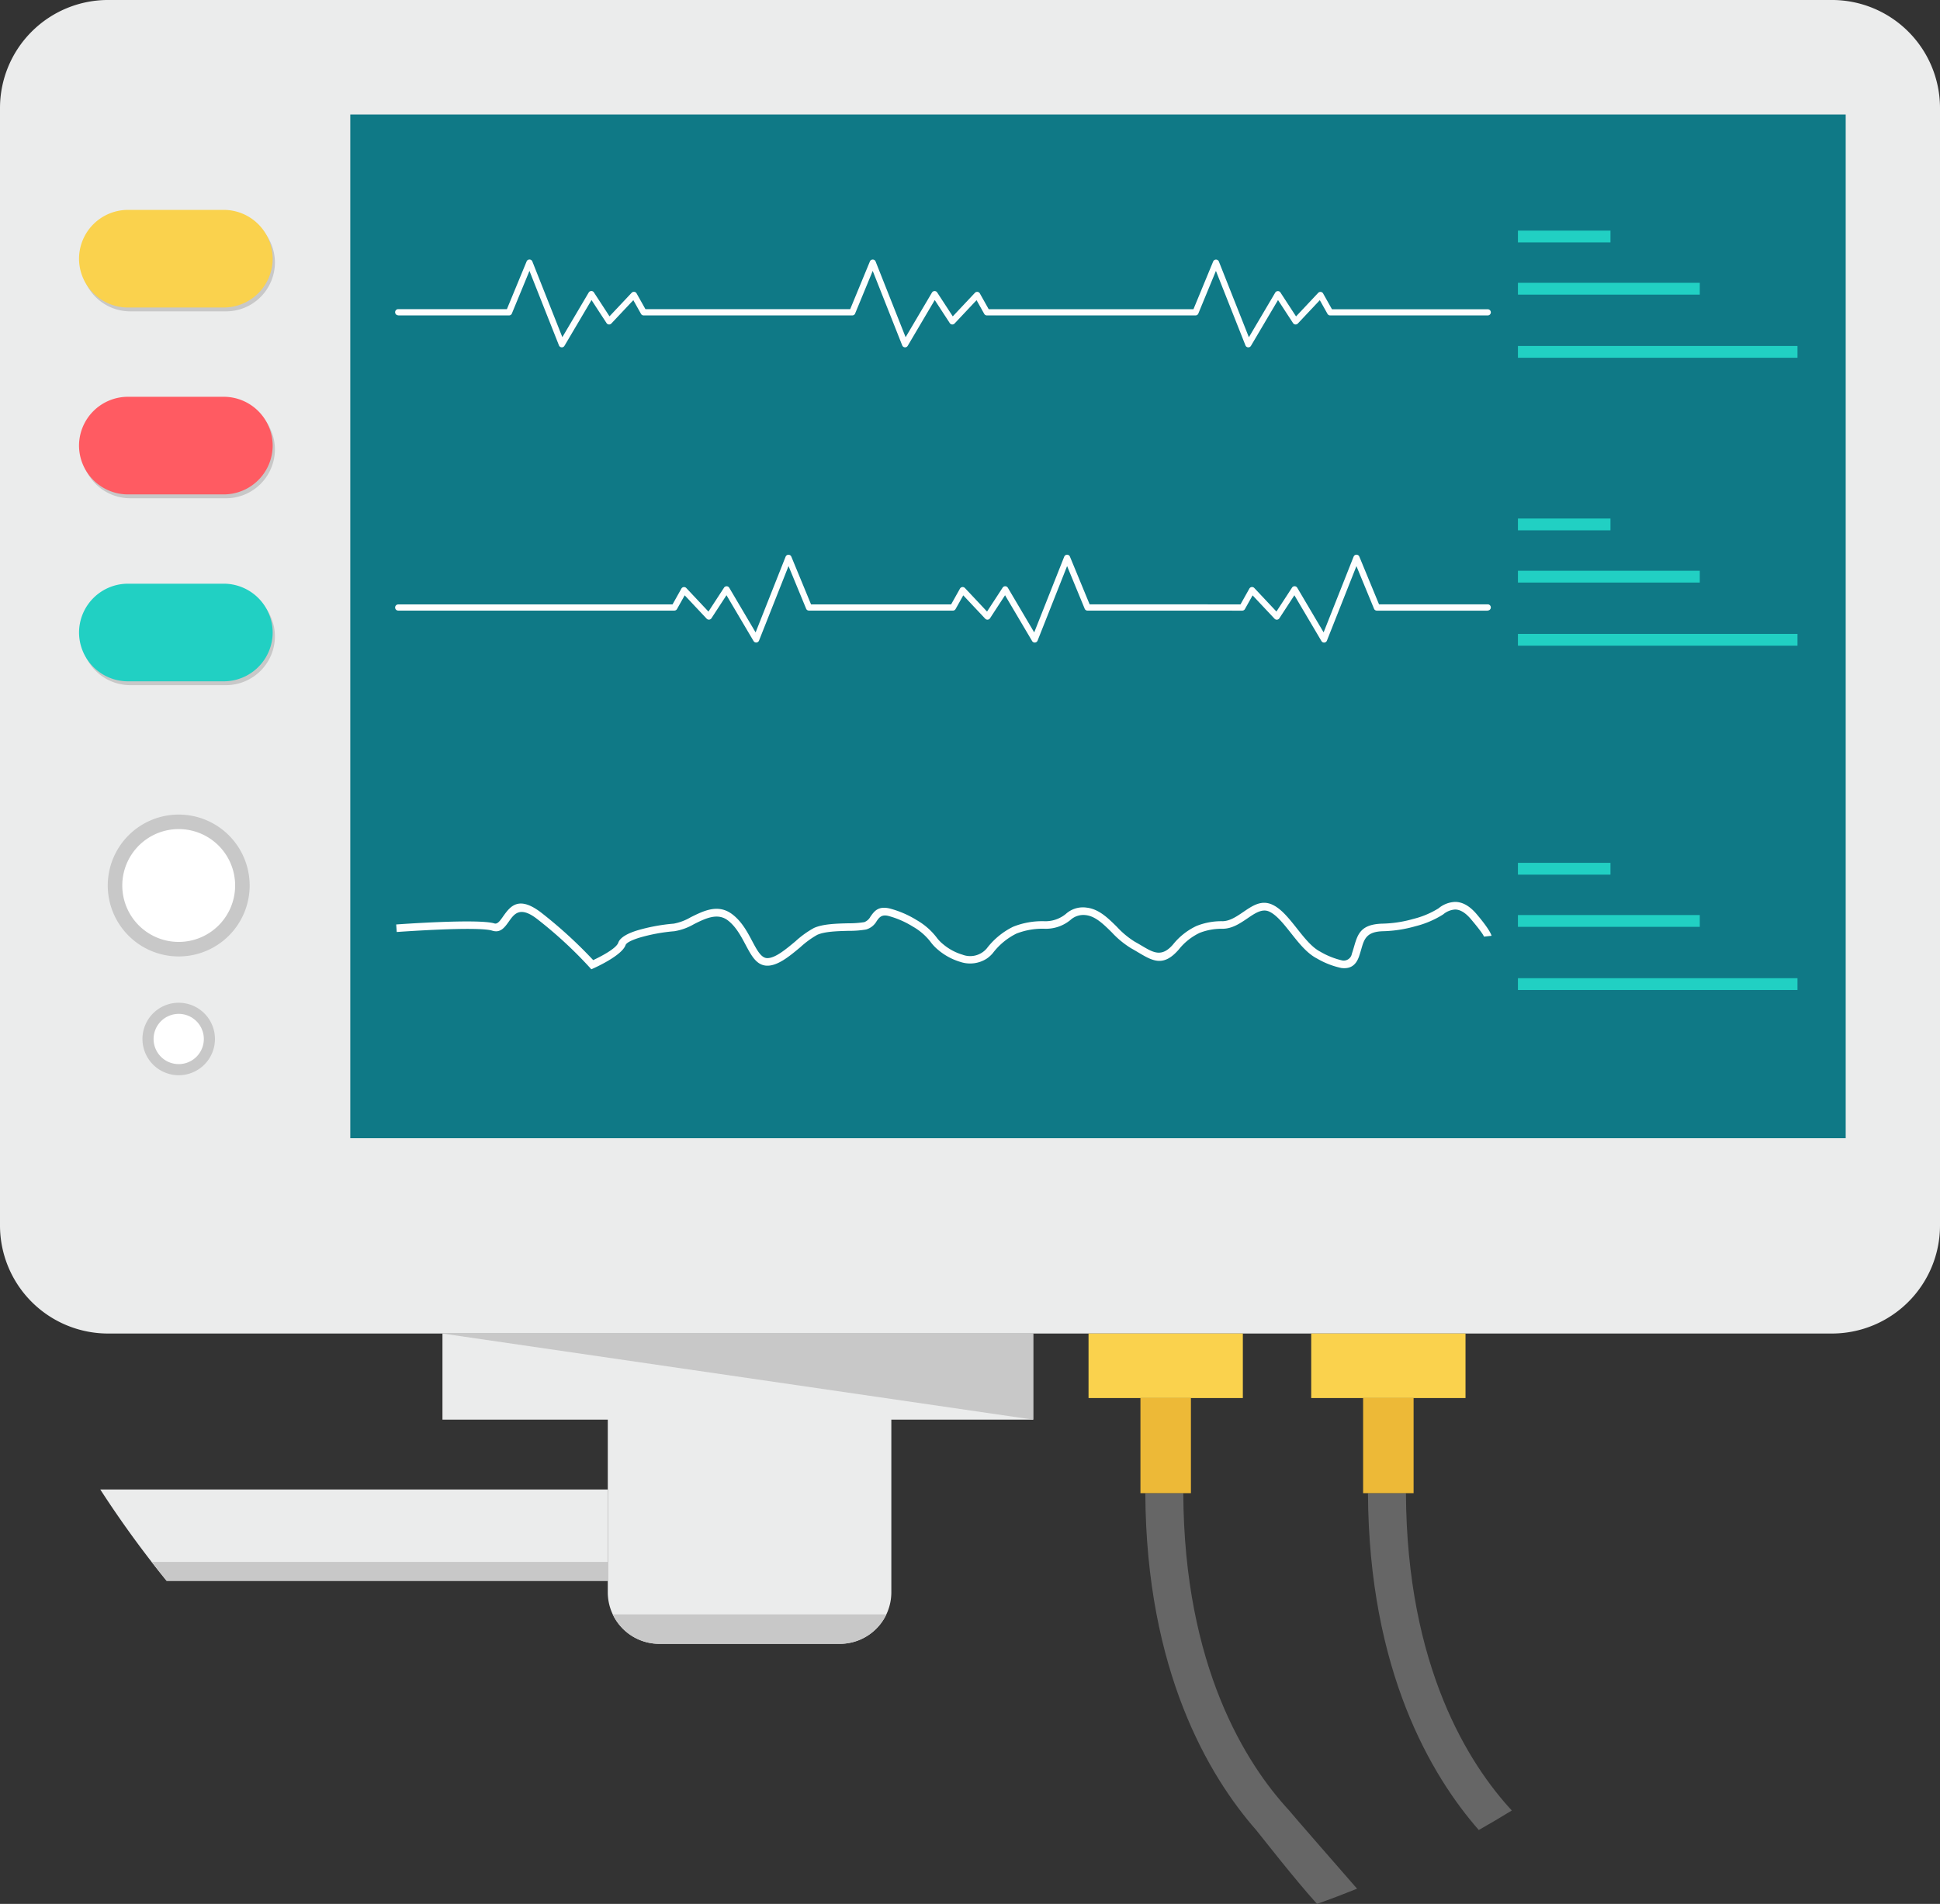 <svg xmlns="http://www.w3.org/2000/svg" width="480.081" height="471.223" viewBox="0 0 480.081 471.223">
  <rect x="0" y="0" width="480.081" height="471.223" fill="#333333" stroke="none"/>
  <g id="cardiogram-svgrepo-com" transform="translate(-15.958 -26.003)">
    <path id="Path_160" data-name="Path 160" d="M42.632,26H469.365a26.754,26.754,0,0,1,26.674,26.669V329.383a26.754,26.754,0,0,1-26.674,26.673H42.632a26.754,26.754,0,0,1-26.674-26.673V52.672A26.75,26.75,0,0,1,42.632,26Z" fill="#ebecec"/>
    <path id="Path_161" data-name="Path 161" d="M102.643,54.34H472.7V307.716H102.643V54.34Z" fill="#0f7986"/>
    <g id="Group_229" data-name="Group 229">
      <path id="Path_162" data-name="Path 162" d="M60.182,227.613a17.556,17.556,0,1,1-17.556,17.556A17.557,17.557,0,0,1,60.182,227.613Z" fill="#c8c8c8"/>
      <path id="Path_163" data-name="Path 163" d="M60.182,274.188a8.969,8.969,0,1,1-8.969,8.969A8.966,8.966,0,0,1,60.182,274.188Z" fill="#c8c8c8"/>
    </g>
    <g id="Group_230" data-name="Group 230">
      <path id="Path_164" data-name="Path 164" d="M162.951,98.412a.765.765,0,0,1-.005.766m169.9-.766a.765.765,0,0,1-.005.766M247.9,98.412a.765.765,0,0,1-.005.766M114.5,104.043a.763.763,0,0,1,0-1.526h26.9L146.28,90.7a.765.765,0,0,1,.993-.416.774.774,0,0,1,.42.425h0l7.426,18.743,6.521-11.048a.765.765,0,0,1,1.044-.267.708.708,0,0,1,.272.277l3.834,5.88,5.482-5.829a.765.765,0,0,1,1.076-.032.7.7,0,0,1,.143.185h0l2.19,3.907q25.337,0,50.668,0l4.877-11.815a.764.764,0,0,1,.993-.415.774.774,0,0,1,.42.425h0l7.426,18.743,6.521-11.048a.765.765,0,0,1,1.044-.267.708.708,0,0,1,.272.277l3.834,5.88,5.482-5.829a.765.765,0,0,1,1.076-.032.7.7,0,0,1,.143.185h0l2.19,3.907q25.336,0,50.668,0l4.877-11.815a.764.764,0,0,1,.993-.416.774.774,0,0,1,.42.425h0l7.427,18.743,6.521-11.048a.765.765,0,0,1,1.044-.267.708.708,0,0,1,.272.277l3.834,5.88,5.482-5.829a.765.765,0,0,1,1.076-.032.7.7,0,0,1,.143.185h0l2.19,3.907h38.549a.763.763,0,0,1,0,1.526H345.13a.758.758,0,0,1-.665-.388l-1.9-3.39-5.436,5.778h0a.864.864,0,0,1-.139.116.76.76,0,0,1-1.053-.222l-3.718-5.7-6.679,11.307a.759.759,0,0,1-1.376-.083l-7.307-18.438-4.328,10.49a.762.762,0,0,1-.726.531q-25.807,0-51.619,0h0a.758.758,0,0,1-.665-.388l-1.9-3.39-5.436,5.778h0a.864.864,0,0,1-.139.116.76.76,0,0,1-1.053-.222l-3.718-5.7L240.6,111.571a.769.769,0,0,1-.388.346.761.761,0,0,1-.988-.429l-7.3-18.438-4.328,10.49a.762.762,0,0,1-.726.531h-12.54a.468.468,0,0,1-.083,0h-39a.758.758,0,0,1-.665-.388l-1.9-3.39-5.436,5.778h0a.864.864,0,0,1-.139.116.759.759,0,0,1-1.053-.222l-3.718-5.7-6.679,11.307a.759.759,0,0,1-1.376-.083l-7.3-18.438-4.328,10.49a.762.762,0,0,1-.726.531H114.518Z" fill="#fefefe"/>
      <path id="Path_165" data-name="Path 165" d="M335.664,171.476a.758.758,0,0,0,.009.767m-140.562-.767a.767.767,0,0,0,.005.767m68.939-.767a.767.767,0,0,0,.005.767m120.06,4.864a.763.763,0,1,0,0-1.526h-26.9l-4.877-11.815a.764.764,0,0,0-.993-.416.754.754,0,0,0-.416.425h-.005l-7.423,18.743L336.98,171.47a.765.765,0,0,0-1.044-.267.708.708,0,0,0-.272.277l-3.834,5.88-5.482-5.829a.765.765,0,0,0-1.076-.032.7.7,0,0,0-.143.185h0l-2.19,3.907c-16.891,0-20.443-.005-37.333-.005l-4.877-11.815a.764.764,0,0,0-.993-.416.754.754,0,0,0-.416.425h-.005l-7.427,18.743-6.521-11.048a.765.765,0,0,0-1.044-.267.708.708,0,0,0-.272.277l-3.834,5.88-5.482-5.829a.765.765,0,0,0-1.076-.032.7.7,0,0,0-.143.185h0l-2.19,3.907c-16.891,0-17.777-.005-34.664-.005l-4.877-11.815a.764.764,0,0,0-.993-.416.774.774,0,0,0-.42.425h-.005l-7.423,18.743-6.521-11.048a.765.765,0,0,0-1.044-.267.709.709,0,0,0-.272.277l-3.834,5.88-5.482-5.829a.765.765,0,0,0-1.076-.032.7.7,0,0,0-.143.185h0l-2.19,3.907H114.5a.763.763,0,1,0,0,1.526h68.331a.758.758,0,0,0,.665-.388l1.9-3.39,5.431,5.778h0a.864.864,0,0,0,.139.116.76.76,0,0,0,1.053-.222l3.718-5.7,6.679,11.307a.759.759,0,0,0,1.376-.083l7.3-18.438,4.328,10.49a.762.762,0,0,0,.726.531c17.205,0,18.41.005,35.62.005h0a.758.758,0,0,0,.665-.388l1.9-3.39,5.431,5.778h0a.864.864,0,0,0,.139.116.76.76,0,0,0,1.053-.222l3.718-5.7,6.679,11.307a.759.759,0,0,0,1.376-.083l7.3-18.438,4.328,10.49a.762.762,0,0,0,.726.531c17.209,0,21.08.005,38.285.005h0a.763.763,0,0,0,.665-.388l1.9-3.39,5.431,5.778h0a.864.864,0,0,0,.139.116.76.76,0,0,0,1.053-.222l3.718-5.7,6.679,11.307a.759.759,0,0,0,1.376-.083l7.3-18.438,4.328,10.49a.762.762,0,0,0,.726.531H384.1Z" fill="#fefefe"/>
      <path id="Path_166" data-name="Path 166" d="M113.986,254.813c.06-.005,20.373-1.5,24.318-.258.758.241,1.4-.661,2.1-1.658v-.005c1.8-2.531,3.879-5.473,9.806-.758a112.014,112.014,0,0,1,12.544,11.5c1.57-.739,5.681-2.79,6.212-4.324.443-1.28,2.287-2.273,4.6-3a45.075,45.075,0,0,1,9.117-1.7,13,13,0,0,0,4.18-1.575c3.275-1.626,6.841-3.4,10.346-.716,2.327,1.783,3.686,4.337,4.886,6.6s2.222,4.18,3.691,4.222c1.972.051,4.614-2.153,7.039-4.18a23.526,23.526,0,0,1,4.554-3.28c2.194-1,5.584-1.086,8.466-1.16a24.021,24.021,0,0,0,4-.286,2.947,2.947,0,0,0,1.52-1.367c.961-1.348,1.912-2.688,4.772-2.009h0a24.466,24.466,0,0,1,6.688,2.886,16.486,16.486,0,0,1,4.877,4.24,9.019,9.019,0,0,0,1.57,1.654,13.309,13.309,0,0,0,4.841,2.642,5.37,5.37,0,0,0,6.078-1.593,18.336,18.336,0,0,1,6.5-5.321,19.332,19.332,0,0,1,7.792-1.358,7.941,7.941,0,0,0,5.238-1.81,6.3,6.3,0,0,1,5.094-1.561c3.048.332,5.289,2.54,7.561,4.785a21.277,21.277,0,0,0,4.4,3.658c.661.36,1.215.693,1.746,1.007,2.831,1.682,4.909,2.919,7.7-.3a16.36,16.36,0,0,1,5.848-4.614,16.6,16.6,0,0,1,6.457-1.169c1.8-.037,3.482-1.183,5.076-2.268,2.327-1.589,4.512-3.076,7.238-1.815,2.217,1.03,4.111,3.418,6.055,5.871,1.833,2.318,3.718,4.7,5.788,5.755a19.169,19.169,0,0,0,5.436,2.171,2.037,2.037,0,0,0,2.369-1.635c.2-.6.36-1.132.508-1.64.965-3.32,1.672-5.746,7.316-5.843a29.953,29.953,0,0,0,7.386-1.16,21.562,21.562,0,0,0,6.249-2.624,6.805,6.805,0,0,1,4.12-1.589c1.617.014,3.408.794,5.3,3.021,3.556,4.185,3.691,5.363,3.691,5.367l-1.875.208c0-.005-.069-.605-3.252-4.355-1.478-1.742-2.767-2.346-3.875-2.355a5.044,5.044,0,0,0-2.974,1.215,23.459,23.459,0,0,1-6.878,2.928,31.828,31.828,0,0,1-7.857,1.224c-4.254.074-4.8,1.935-5.533,4.485-.162.564-.337,1.155-.531,1.723-.826,2.415-2.341,3.146-4.378,2.9a20.309,20.309,0,0,1-6.069-2.369c-2.429-1.243-4.443-3.783-6.406-6.263-1.8-2.273-3.547-4.485-5.367-5.326-1.76-.817-3.515.383-5.385,1.658-1.819,1.238-3.728,2.54-6.1,2.591a14.9,14.9,0,0,0-5.746,1.011,14.611,14.611,0,0,0-5.164,4.115c-3.825,4.415-6.475,2.84-10.087.693-.559-.332-1.141-.679-1.691-.979a22.8,22.8,0,0,1-4.818-3.967c-2.037-2.009-4.041-3.995-6.434-4.254a4.74,4.74,0,0,0-3.788,1.206,9.534,9.534,0,0,1-6.314,2.171,17.7,17.7,0,0,0-7.062,1.2,16.6,16.6,0,0,0-5.825,4.822,7.524,7.524,0,0,1-1.473,1.344,7.611,7.611,0,0,1-6.54.845,15.218,15.218,0,0,1-5.561-3.021,10.845,10.845,0,0,1-1.9-2.023,14.667,14.667,0,0,0-4.31-3.7,22.484,22.484,0,0,0-6.138-2.661h-.005c-1.621-.383-2.208.439-2.8,1.266a4.4,4.4,0,0,1-2.619,2.106,24.641,24.641,0,0,1-4.392.337c-2.7.069-5.88.153-7.737,1a22.452,22.452,0,0,0-4.115,3.007c-2.688,2.245-5.612,4.684-8.3,4.614-2.577-.069-3.834-2.429-5.317-5.215-1.113-2.092-2.369-4.461-4.36-5.986-2.573-1.972-5.593-.471-8.37.91a14.167,14.167,0,0,1-4.877,1.765,43.325,43.325,0,0,0-8.693,1.612c-1.788.564-3.164,1.2-3.381,1.819-.928,2.661-7.838,5.7-7.857,5.714l-.628.272-.453-.517A104.884,104.884,0,0,0,149.058,253.6c-4.369-3.473-5.834-1.408-7.1.374h0c-1.123,1.589-2.143,3.021-4.2,2.369-3.593-1.136-23.56.332-23.621.337L114,254.8Z" fill="#fefefe"/>
    </g>
    <g id="Group_231" data-name="Group 231">
      <path id="Path_167" data-name="Path 167" d="M391.593,111.631h69.18v2.919h-69.18Z" fill="#21d0c3"/>
      <path id="Path_168" data-name="Path 168" d="M391.593,83.078h22.9V86h-22.9Z" fill="#21d0c3"/>
      <path id="Path_169" data-name="Path 169" d="M391.593,96h45v2.923h-45V96Z" fill="#21d0c3"/>
      <path id="Path_170" data-name="Path 170" d="M391.593,182.894h69.18v2.919h-69.18Z" fill="#21d0c3"/>
      <path id="Path_171" data-name="Path 171" d="M391.593,154.341h22.9v2.919h-22.9Z" fill="#21d0c3"/>
      <path id="Path_172" data-name="Path 172" d="M391.593,167.264h45v2.923h-45v-2.923Z" fill="#21d0c3"/>
      <path id="Path_173" data-name="Path 173" d="M391.593,268.11h69.18v2.923h-69.18Z" fill="#21d0c3"/>
      <path id="Path_174" data-name="Path 174" d="M391.593,239.557h22.9v2.923h-22.9Z" fill="#21d0c3"/>
      <path id="Path_175" data-name="Path 175" d="M391.593,252.481h45V255.4h-45v-2.919Z" fill="#21d0c3"/>
    </g>
    <path id="Path_176" data-name="Path 176" d="M48.155,78.9H71.91A12.116,12.116,0,0,1,83.992,90.985h0A12.116,12.116,0,0,1,71.91,103.067H48.155A12.116,12.116,0,0,1,36.073,90.985h0A12.119,12.119,0,0,1,48.155,78.9Z" fill="#c8c8c8"/>
    <path id="Path_177" data-name="Path 177" d="M381.9,478.935c-11.7-13.353-27.2-39.333-27.417-83.341l9.395-.037c.2,43.112,15.657,67.148,26.2,78.552q-4.039,2.487-8.18,4.832v-.005h0Z" fill="#666"/>
    <g id="Group_232" data-name="Group 232">
      <path id="Path_178" data-name="Path 178" d="M48.155,125.16H71.91a12.116,12.116,0,0,1,12.082,12.082h0A12.116,12.116,0,0,1,71.91,149.324H48.155a12.116,12.116,0,0,1-12.082-12.082h0A12.12,12.12,0,0,1,48.155,125.16Z" fill="#c8c8c8"/>
      <path id="Path_179" data-name="Path 179" d="M48.155,171.416H71.91A12.116,12.116,0,0,1,83.992,183.5h0A12.116,12.116,0,0,1,71.91,195.58H48.155A12.116,12.116,0,0,1,36.073,183.5h0A12.12,12.12,0,0,1,48.155,171.416Z" fill="#c8c8c8"/>
    </g>
    <rect id="Rectangle_113" data-name="Rectangle 113" width="38.185" height="15.969" transform="translate(340.435 356.055)" fill="#fad24d"/>
    <rect id="Rectangle_114" data-name="Rectangle 114" width="12.49" height="23.542" transform="translate(353.28 372.023)" fill="#edb937"/>
    <path id="Path_180" data-name="Path 180" d="M326.8,478.935c-11.7-13.353-27.2-39.333-27.417-83.341l9.395-.037c.2,43.112,15.657,67.148,26.2,78.552,1.742,2.1,10.119,11.69,16.808,19.357q-4.9,1.982-9.912,3.76C336.237,490.98,328.894,481.507,326.8,478.935Z" fill="#666"/>
    <rect id="Rectangle_115" data-name="Rectangle 115" width="38.185" height="15.969" transform="translate(285.333 356.055)" fill="#fad24d"/>
    <rect id="Rectangle_116" data-name="Rectangle 116" width="12.49" height="23.542" transform="translate(298.178 372.023)" fill="#edb937"/>
    <g id="Group_233" data-name="Group 233">
      <path id="Path_181" data-name="Path 181" d="M60.182,231.206a13.963,13.963,0,1,1-13.963,13.963A13.963,13.963,0,0,1,60.182,231.206Z" fill="#fff"/>
      <path id="Path_182" data-name="Path 182" d="M60.182,276.941a6.217,6.217,0,1,1-6.217,6.217A6.22,6.22,0,0,1,60.182,276.941Z" fill="#fff"/>
    </g>
    <path id="Path_183" data-name="Path 183" d="M125.446,356.057H271.639v21.311H236.532v42.774a12.754,12.754,0,0,1-12.715,12.715H179.079a12.754,12.754,0,0,1-12.715-12.715V377.368H125.451V356.057Z" fill="#ebecec"/>
    <g id="Group_234" data-name="Group 234">
      <path id="Path_184" data-name="Path 184" d="M235.308,425.569a12.752,12.752,0,0,1-11.492,7.289H179.078a12.752,12.752,0,0,1-11.492-7.289Z" fill="#c8c8c8"/>
      <path id="Path_185" data-name="Path 185" d="M125.446,356.057H271.639v21.311Z" fill="#c8c8c8"/>
    </g>
    <path id="Path_186" data-name="Path 186" d="M40.77,394.651H166.359v22.614H57.189A257.433,257.433,0,0,1,40.77,394.651Z" fill="#ebecec"/>
    <path id="Path_187" data-name="Path 187" d="M166.359,412.585v4.679H57.189q-1.885-2.314-3.709-4.679Z" fill="#c8c8c8"/>
    <path id="Path_188" data-name="Path 188" d="M47.6,77.951H71.351A12.116,12.116,0,0,1,83.433,90.033h0a12.116,12.116,0,0,1-12.082,12.082H47.6A12.116,12.116,0,0,1,35.514,90.033h0A12.12,12.12,0,0,1,47.6,77.951Z" fill="#fad24d"/>
    <path id="Path_189" data-name="Path 189" d="M47.6,124.208H71.351A12.116,12.116,0,0,1,83.433,136.29h0a12.116,12.116,0,0,1-12.082,12.082H47.6A12.116,12.116,0,0,1,35.514,136.29h0A12.12,12.12,0,0,1,47.6,124.208Z" fill="#ff5b62"/>
    <path id="Path_190" data-name="Path 190" d="M47.6,170.47H71.351a12.116,12.116,0,0,1,12.082,12.082h0a12.116,12.116,0,0,1-12.082,12.082H47.6a12.116,12.116,0,0,1-12.082-12.082h0A12.119,12.119,0,0,1,47.6,170.47Z" fill="#21d0c3"/>
  </g>
</svg>
